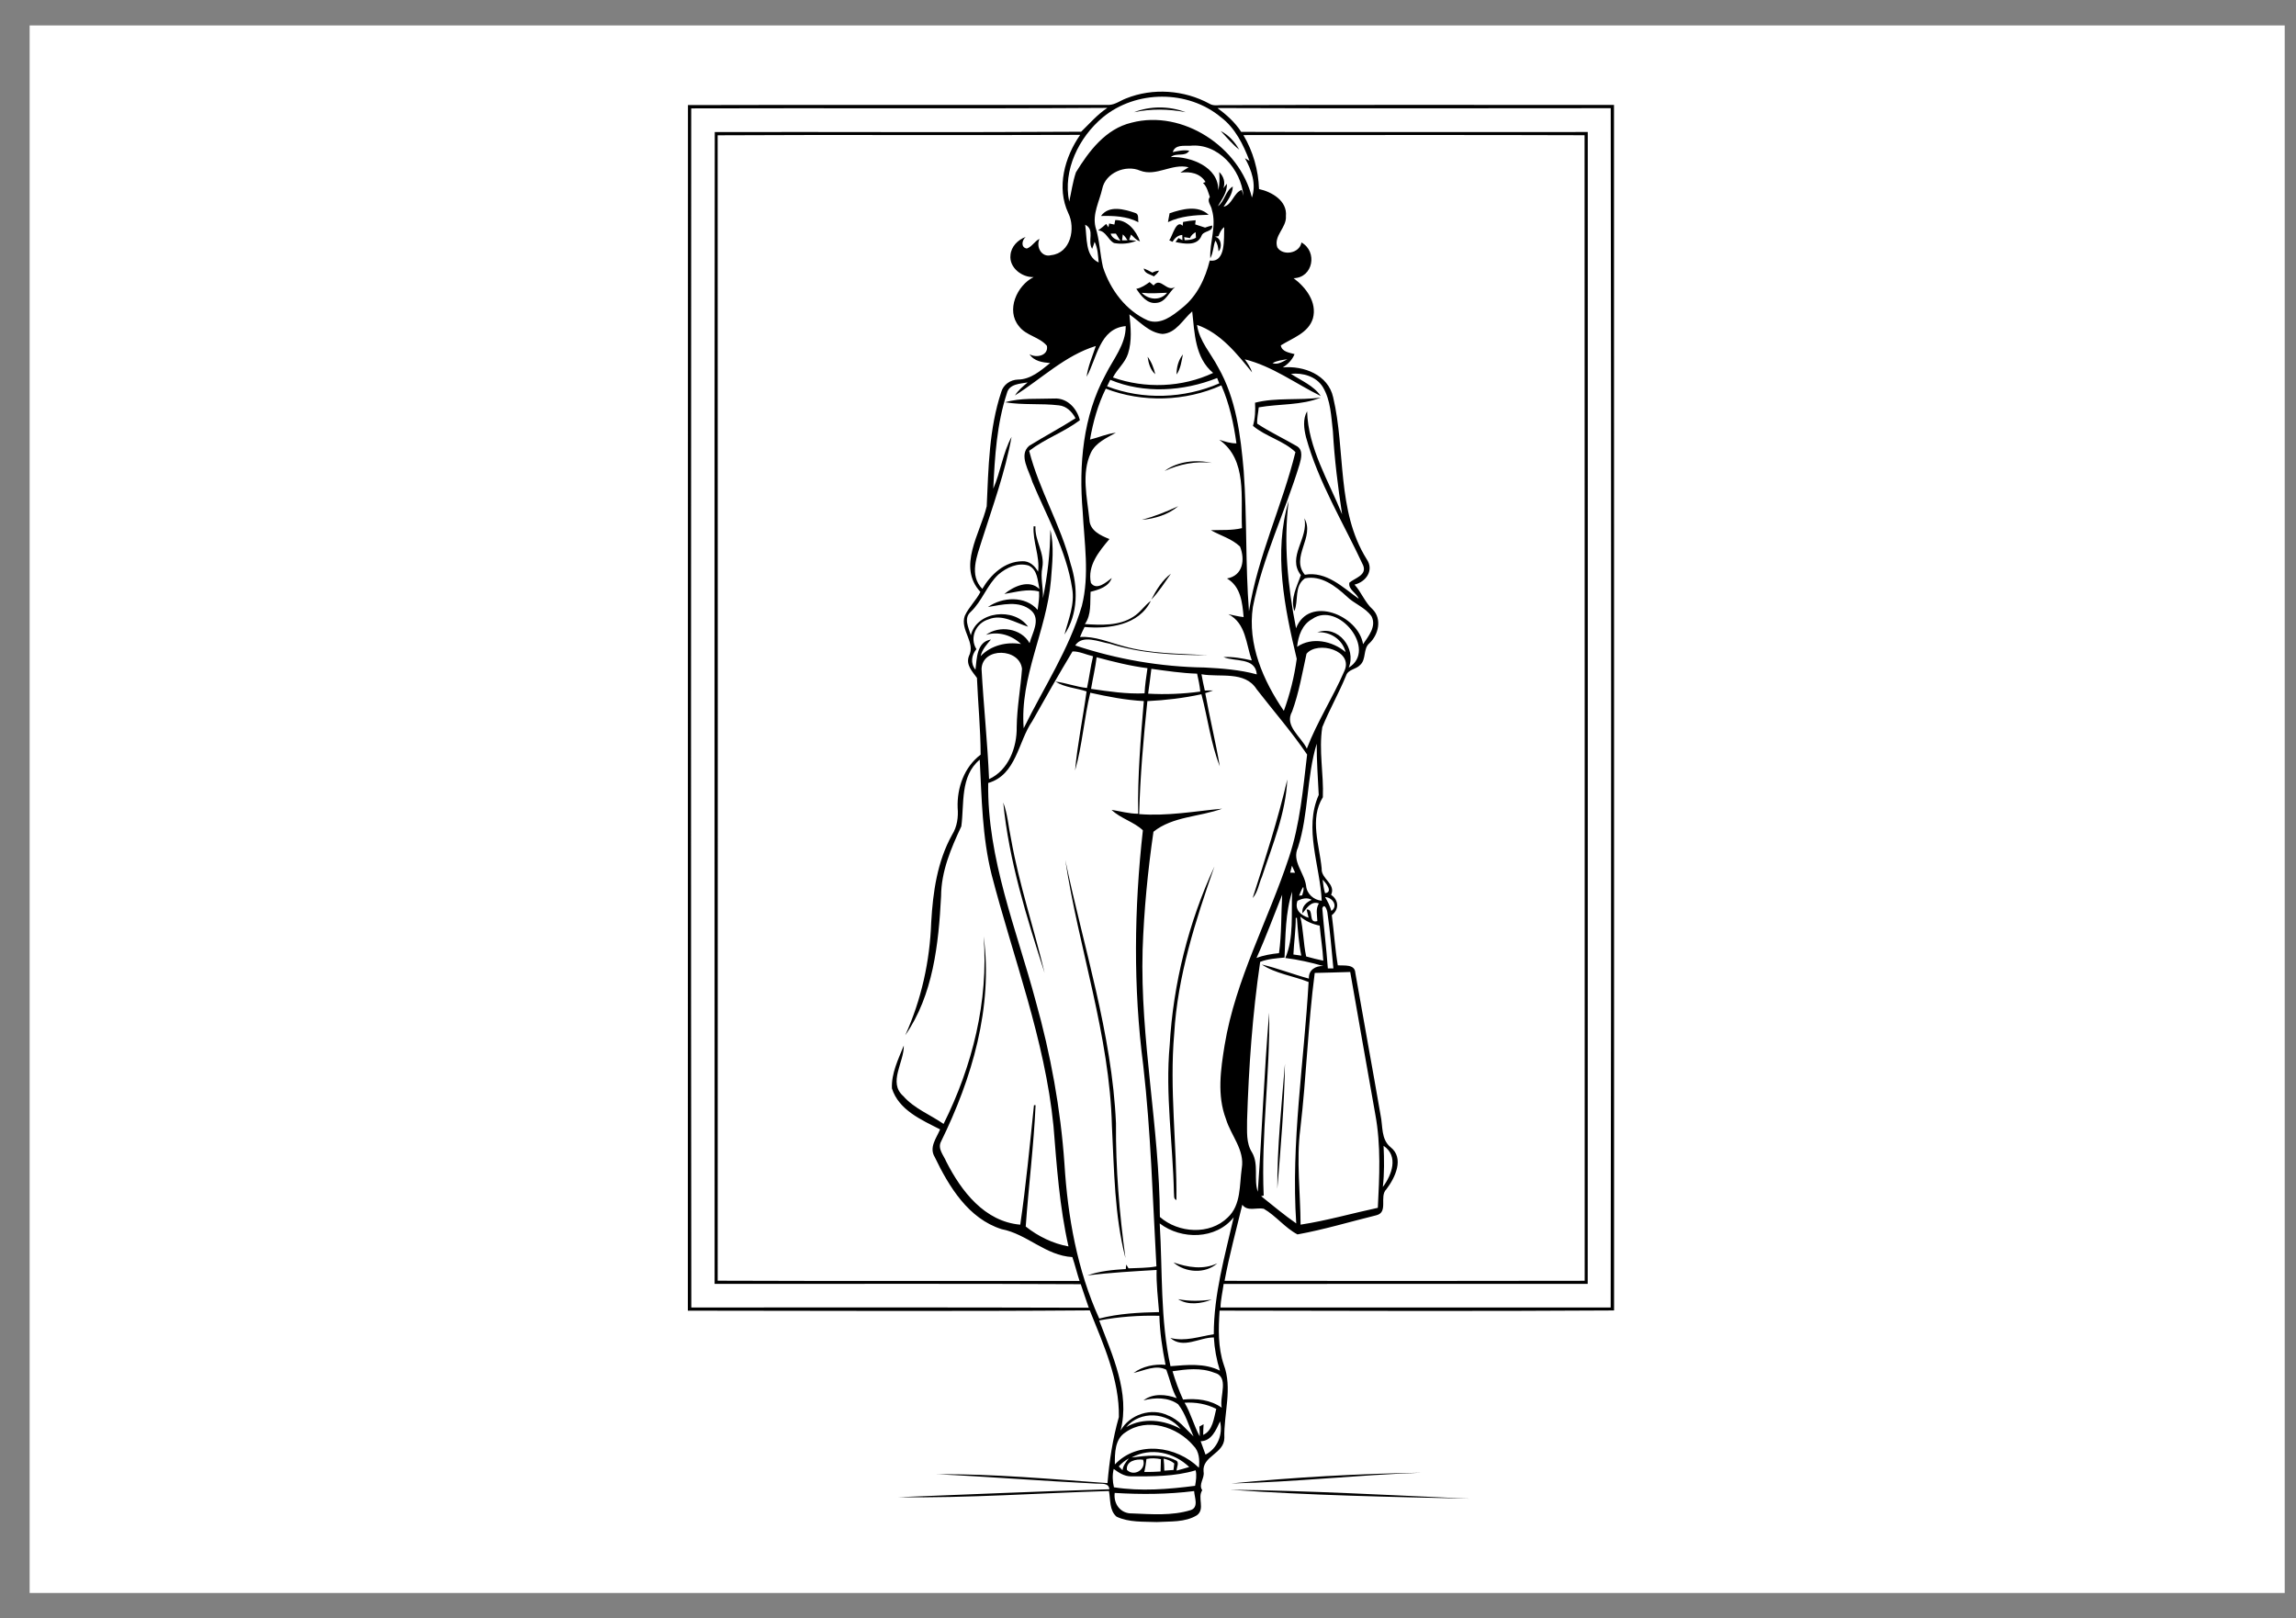 <svg width="200" height="141" viewBox="0 0 200 141" fill="none" xmlns="http://www.w3.org/2000/svg">
<rect x="0" y="0" width="200" height="141" fill="#808080" stroke="none"/>
<g clip-path="url(#clip0_796_59221)">
<path d="M199.017 2.215H2.582V138.779H199.017V2.215Z" fill="white"/>
<path d="M98.093 8.574C100.425 7.635 103.165 7.837 105.365 9.042C105.649 9.213 105.985 9.176 106.302 9.159C117.731 9.116 129.161 9.153 140.592 9.14C140.604 44.149 140.593 79.157 140.598 114.166C129.145 114.239 117.689 114.204 106.236 114.182C106.132 115.754 106.089 117.372 106.597 118.886C107.383 120.953 106.588 123.15 106.651 125.276C106.632 126.667 104.682 126.846 104.842 128.225C104.95 128.783 104.369 129.32 104.726 129.829C104.279 130.482 104.997 131.456 104.265 132.006C103.223 132.647 101.933 132.527 100.762 132.601C99.591 132.554 98.345 132.643 97.259 132.132C96.618 131.579 96.746 130.649 96.598 129.896C90.463 130.08 84.327 130.521 78.189 130.438C84.338 130.2 90.483 129.922 96.633 129.746C96.592 129.137 95.896 129.292 95.472 129.251C90.841 129.025 86.219 128.652 81.585 128.434C86.55 128.396 91.518 128.859 96.472 129.209C96.632 127.273 96.926 125.334 97.463 123.454C97.519 120.19 96.115 117.133 94.929 114.16C83.26 114.252 71.588 114.191 59.918 114.186C59.929 79.175 59.914 44.164 59.927 9.154C72.153 9.121 84.38 9.151 96.606 9.141C97.15 9.115 97.596 8.761 98.093 8.574ZM96.064 10.223C93.981 11.962 92.566 14.831 93.137 17.565C93.328 16.713 93.442 15.842 93.723 15.011C94.85 13.175 96.308 11.22 98.565 10.688C103.023 9.516 108.002 12.818 109.051 17.208C109.453 16.062 109.02 14.796 108.444 13.784C108.543 13.842 108.741 13.957 108.841 14.014C108.3 12.596 107.598 11.157 106.359 10.219C103.477 7.81 98.952 7.837 96.064 10.223ZM60.209 9.443C60.198 44.265 60.174 79.087 60.218 113.909C71.758 113.9 83.3 113.895 94.84 113.928C94.612 113.242 94.362 112.564 94.141 111.877C83.511 111.818 72.879 111.864 62.248 111.853C62.251 78.404 62.221 44.953 62.261 11.504C72.899 11.483 83.542 11.546 94.177 11.476C94.915 10.765 95.591 9.968 96.462 9.398C84.379 9.477 72.293 9.405 60.209 9.443ZM106.052 9.412C106.841 9.998 107.581 10.655 108.117 11.488C118.18 11.522 128.244 11.5 138.307 11.501C138.302 44.95 138.319 78.4 138.302 111.849C127.731 111.857 117.16 111.841 106.589 111.858C106.5 112.541 106.333 113.217 106.316 113.909C117.644 113.905 128.975 113.907 140.303 113.908C140.356 79.081 140.356 44.252 140.307 9.425C128.889 9.426 117.469 9.459 106.052 9.412ZM62.513 11.786C62.526 45.049 62.53 78.313 62.516 111.574C73.022 111.616 83.529 111.583 94.037 111.595C93.81 110.906 93.645 110.2 93.411 109.516C91.092 109.392 89.463 107.509 87.254 107.085C84.366 106.179 82.659 103.381 81.424 100.803C80.907 99.96 81.571 99.155 81.89 98.391C80.263 97.56 78.291 96.713 77.694 94.822C77.636 93.516 78.25 92.272 78.729 91.086C78.765 92.538 77.333 94.306 78.68 95.487C79.639 96.583 81.023 97.105 82.193 97.915C84.709 92.868 86.113 87.234 85.684 81.576C86.51 87.76 84.669 93.955 81.967 99.463C81.648 100.076 82.209 100.661 82.432 101.208C83.744 103.784 85.762 106.418 88.872 106.694C89.377 103.239 89.703 99.758 90.067 96.285H90.207C90.049 99.816 89.596 103.342 89.349 106.856C90.431 107.711 91.711 108.341 93.073 108.587C92.294 105.141 92.051 101.611 91.767 98.098C91.02 90.564 88.26 83.462 86.374 76.184C85.557 72.913 85.515 69.528 85.344 66.183C83.614 67.618 84.007 70.029 83.738 71.993C82.838 73.911 81.986 75.911 81.976 78.077C81.76 82.233 81.286 86.703 78.852 90.196C80.26 87.101 80.998 83.731 81.117 80.335C81.266 77.722 81.643 75.047 82.935 72.726C83.375 72.022 83.488 71.192 83.419 70.378C83.353 68.63 83.993 66.818 85.422 65.746C85.417 63.54 85.193 61.283 85.1 59.058C84.7 58.502 84.114 57.924 84.398 57.165C85.019 55.978 83.607 54.887 84.039 53.657C84.385 52.895 85.024 52.315 85.403 51.569C83.37 49.377 85.379 46.486 85.95 44.108C86.104 40.775 86.152 37.354 87.217 34.151C87.402 33.505 88.007 33.089 88.669 33.068C89.782 33.059 90.658 32.285 91.478 31.63C90.817 31.576 90.065 31.47 89.677 30.856C90.271 31.225 91.353 30.974 91.195 30.13C90.556 29.347 89.373 29.251 88.757 28.416C87.606 27.038 88.58 24.861 90.041 24.139C89.025 24.18 87.894 23.318 88.021 22.228C88.075 21.481 88.665 20.893 89.342 20.643C89.017 20.924 88.9 21.563 89.445 21.651C89.891 21.5 90.124 21.014 90.55 20.808C90.218 21.493 90.73 22.463 91.566 22.229C93.269 22.047 93.713 19.888 93.055 18.563C92.008 16.325 92.741 13.689 94.091 11.75C83.566 11.797 73.039 11.727 62.513 11.786ZM108.31 11.768C109.148 13.191 109.619 14.82 109.671 16.47C110.793 16.713 112.144 17.499 112.013 18.825C112.095 19.829 110.919 20.533 111.264 21.551C111.755 22.331 113.217 22.074 113.366 21.123C114.79 21.913 114.388 24.196 112.683 24.237C113.753 25.03 114.747 26.332 114.365 27.739C113.973 29.019 112.588 29.446 111.566 30.091C111.669 30.654 112.314 30.722 112.766 30.852C112.567 31.347 112.188 31.731 111.74 32.01C113.564 31.84 115.695 32.649 116.129 34.613C117.232 39.271 116.409 44.48 119.045 48.709C119.713 49.67 119.003 50.691 117.989 50.932C118.596 51.599 118.893 52.487 119.574 53.092C120.389 53.924 120.086 55.267 119.313 56.016C118.698 56.506 119.052 57.444 118.461 57.949C118.103 58.326 117.416 58.316 117.248 58.872C116.624 60.396 115.799 61.829 115.182 63.353C114.862 65.375 115.316 67.438 115.231 69.455C114.05 71.357 114.94 73.626 115.128 75.672C115.063 76.572 116.392 76.992 115.949 77.961C116.627 78.408 116.661 79.236 116.01 79.73C116.203 81.184 116.289 82.653 116.534 84.101C117.076 84.14 118.017 83.973 118.059 84.754C118.779 88.888 119.545 93.012 120.258 97.145C120.466 98.1 120.284 99.249 121.128 99.94C122.355 100.902 121.521 102.616 120.765 103.608C120.116 104.237 120.979 105.627 119.873 105.878C117.592 106.438 115.327 107.126 113.021 107.542C111.928 106.966 111.149 105.923 110.08 105.305C109.454 105.18 108.664 105.572 108.214 104.957C107.685 107.163 107.08 109.352 106.67 111.586C117.126 111.597 127.583 111.606 138.039 111.581C138.032 78.314 138.049 45.048 138.029 11.781C128.123 11.744 118.216 11.771 108.31 11.768ZM102.158 13.254C102.628 13.147 103.11 13.044 103.594 13.128C103.242 13.704 102.455 13.268 101.997 13.683C103.716 13.613 106.156 14.549 106.118 16.563C106.251 16.048 106.239 15.515 106.206 14.987C106.587 15.356 106.754 15.892 106.567 16.4C106.664 16.267 106.762 16.137 106.866 16.01C106.923 16.754 106.423 17.354 106.088 17.969C106.69 17.519 106.743 16.632 107.387 16.248C107.367 16.925 106.934 17.47 106.582 18.012C107.346 17.843 107.441 16.804 108.166 16.541C108.213 16.713 108.262 16.886 108.313 17.058C108.119 14.768 106.104 12.435 103.662 12.7C103.123 12.717 102.354 12.585 102.158 13.254ZM99.31 14.864C98.057 14.322 96.297 15.052 96.013 16.45C95.766 17.544 95.152 18.626 95.423 19.774C95.786 20.912 95.814 22.12 96.079 23.279C96.718 25.236 98.064 27.057 99.978 27.912C101.103 28.337 102.148 27.502 102.968 26.828C104.264 25.812 104.992 24.264 105.379 22.697C106.817 22.903 106.592 20.734 106.637 19.789C106.375 19.981 106.25 20.281 106.139 20.573C106.061 20.587 105.906 20.613 105.828 20.627C106.379 20.702 106.492 21.569 106.143 21.897C106.12 21.566 106.066 21.233 105.867 20.96C105.675 21.46 105.694 22.024 105.427 22.497C105.359 21.091 105.988 19.688 105.567 18.292C105.52 17.907 105.097 17.539 105.388 17.163C105.235 16.733 105.141 16.266 104.794 15.941C104.849 15.918 104.958 15.874 105.012 15.852C104.535 15.083 103.67 14.927 102.819 15.041C103.052 14.874 103.293 14.719 103.54 14.572C102.07 14.206 100.737 15.412 99.31 14.864ZM94.526 19.576C94.702 20.673 94.504 22.333 95.704 22.866C95.646 22.259 95.63 21.619 95.347 21.066C95.283 21.273 95.218 21.478 95.135 21.678C94.691 20.966 95.411 20.027 94.526 19.576ZM101.268 29.094C100.101 28.994 99.29 28.019 98.38 27.386C98.5 28.521 98.615 29.706 98.261 30.811C98.007 31.614 97.314 32.151 96.944 32.886C99.77 33.873 102.956 33.764 105.674 32.49C104.088 31.172 104.059 29.014 103.851 27.129C103.043 27.826 102.447 29.026 101.268 29.094ZM104.268 28.305C104.47 29.713 105.481 30.787 106.116 32.01C107.676 34.74 108.068 37.928 108.335 41.006C108.636 45.084 108.476 49.181 108.796 53.257C109.551 48.477 111.693 44.059 112.843 39.386C111.806 38.388 110.262 38.04 109.144 37.101C109.334 36.446 109.362 35.762 109.324 35.084C111.176 34.609 113.154 34.904 115.051 34.633C113.382 35.33 111.428 35.169 109.646 35.488C109.608 35.962 109.481 36.431 109.511 36.908C110.62 37.643 111.837 38.21 112.985 38.88C113.536 39.221 113.344 39.946 113.201 40.456C111.941 44.621 109.984 48.575 109.139 52.865C108.647 56.126 110.031 59.293 111.833 61.932C112.367 60.47 112.748 58.941 112.956 57.398C111.891 52.953 110.911 48.119 112.253 43.643C111.79 47.349 112.181 51.096 112.896 54.735C114.011 51.83 118.341 53.608 118.733 56.123C119.203 55.427 119.927 54.566 119.467 53.688C118.926 52.913 117.959 52.608 117.302 51.95C116.333 51.054 115.072 50.098 113.673 50.384C112.713 51.055 113.132 52.326 112.752 53.242C112.371 52.142 112.986 51.082 113.315 50.105C112.076 48.506 114.025 46.883 113.618 45.152C114.57 46.772 112.386 48.539 113.662 50.071C115.543 49.744 116.966 51.17 118.356 52.164C118.168 51.649 117.416 51.36 117.542 50.76C118.039 50.346 119.094 50.108 118.738 49.245C117.025 45.555 114.849 42.036 113.763 38.083C113.584 37.351 113.47 36.514 113.86 35.829C113.947 39.038 115.734 41.895 116.908 44.81C116.546 42.418 116.24 40.012 116.108 37.591C115.951 36.283 115.926 34.881 115.229 33.719C114.655 32.79 113.487 32.46 112.451 32.568C113.343 33.166 114.426 33.583 115.049 34.501C112.853 33.424 110.844 31.904 108.431 31.305C108.68 31.66 108.938 32.02 109.065 32.442C107.745 30.815 106.313 29.007 104.268 28.305ZM94.653 32.823C94.773 31.891 95.169 31.028 95.456 30.142C92.77 30.97 90.733 32.995 88.41 34.451C88.698 34.001 89.112 33.656 89.518 33.316C88.849 33.439 87.913 33.435 87.709 34.255C86.832 36.928 86.651 39.78 86.524 42.573C87.158 41.108 87.361 39.452 88.115 38.06C87.558 41.141 86.475 44.098 85.528 47.077C85.105 48.443 84.395 50.102 85.568 51.302C86.298 50.054 87.517 48.91 89.042 48.896C89.661 48.854 90.145 49.297 90.426 49.803C90.599 48.457 89.945 47.194 90.037 45.852L90.195 45.857C90.123 47.104 91.028 48.19 90.794 49.443C90.611 50.333 90.895 51.219 90.844 52.115C91.247 50.152 91.478 48.156 91.492 46.151C91.846 47.602 91.648 49.12 91.542 50.592C91.16 54.956 88.817 58.989 89.172 63.446C90.904 59.917 93.126 56.577 94.241 52.777C94.92 50.072 94.449 47.27 94.308 44.531C93.969 40.495 94.333 36.255 96.299 32.641C96.976 31.275 98.072 30.014 98.06 28.41C95.767 28.613 95.552 31.223 94.653 32.823ZM110.846 31.638C111.315 31.804 111.745 31.499 112.144 31.294C111.703 31.366 111.24 31.41 110.846 31.638ZM96.712 33.089C96.617 33.275 96.523 33.463 96.436 33.655C99.544 34.866 103.159 34.727 106.208 33.4C106.147 33.244 106.084 33.086 106.023 32.931C103.087 34.1 99.661 34.323 96.712 33.089ZM96.323 33.861C95.635 35.256 95.213 36.768 94.948 38.296C95.704 38.117 96.423 37.781 97.203 37.701C96.394 38.151 95.467 38.551 95.03 39.427C94.175 41.255 94.702 43.351 94.896 45.271C94.932 46.227 95.874 46.658 96.642 46.962C95.74 48.031 94.7 49.279 95.028 50.787C95.52 51.483 96.376 50.715 96.844 50.357C96.564 51.128 95.715 51.377 94.997 51.556C94.942 52.519 95.088 53.527 94.503 54.37C95.92 54.459 97.488 54.542 98.729 53.727C99.322 53.362 99.697 52.751 100.25 52.34C99.218 54.474 96.587 54.809 94.473 54.623C94.328 54.907 94.198 55.2 94.077 55.495C95.389 55.41 96.611 55.965 97.852 56.291C100.232 56.968 102.726 56.936 105.172 57.082C102.313 57.078 99.41 56.948 96.66 56.077C95.727 55.922 94.291 55.252 93.659 56.231C97.289 57.44 101.102 58.096 104.928 58.153C106.457 58.234 107.993 58.347 109.477 58.752C109.356 57.246 107.57 57.672 106.573 57.244C107.406 57.198 108.232 57.357 109.041 57.537C108.532 56.097 108.542 54.3 107 53.508C107.441 53.6 107.879 53.714 108.329 53.76C108.216 52.501 108.093 51.114 106.883 50.397C108.273 50.15 108.47 48.758 108.016 47.617C107.306 46.932 106.319 46.67 105.479 46.191C106.382 46.159 107.296 46.224 108.185 46.012C108.059 43.401 108.679 40.057 106.207 38.312C106.695 38.465 107.185 38.631 107.703 38.626C107.465 36.899 107.09 35.175 106.39 33.572C103.248 34.977 99.541 35.096 96.323 33.861ZM86.969 50.05C85.967 50.978 85.557 52.357 84.563 53.299C83.914 53.865 84.376 54.683 84.567 55.345C85.095 53.219 88.356 52.894 89.552 54.598C88.438 54.258 87.304 53.464 86.103 53.959C85.011 54.282 84.43 55.556 85.053 56.555C84.614 57.078 84.525 57.795 84.97 58.346C85.094 57.366 85.068 55.918 86.321 55.713C85.947 56.149 85.55 56.586 85.419 57.166C86.311 56.224 87.68 55.895 88.936 56.106C88.126 55.335 86.973 54.98 85.886 55.31C87.041 54.453 88.96 54.723 89.683 56.032C89.917 55.142 90.679 53.978 89.837 53.196C88.779 52.278 87.294 52.679 86.056 52.884C87.328 51.997 89.3 51.882 90.388 53.129C90.454 52.599 90.553 52.069 90.51 51.534C89.5 51.264 88.483 51.59 87.486 51.745C88.299 51.082 89.643 50.448 90.54 51.313C90.385 50.591 90.388 49.636 89.609 49.274C88.669 48.979 87.677 49.442 86.969 50.05ZM114.307 53.928C113.424 54.403 113.081 55.409 112.989 56.349C114.288 55.462 116.064 55.841 117.212 56.809C116.938 55.705 115.868 55.008 114.751 55.087C116.546 54.428 118.18 56.478 117.485 58.163C120.011 56.628 116.578 52.326 114.307 53.928ZM113.808 56.954C113.439 58.64 113.148 60.357 112.553 61.986C111.843 63.243 113.347 64.178 113.836 65.221C114.726 62.882 116.106 60.773 117.096 58.481C117.955 56.671 114.78 55.795 113.808 56.954ZM93.425 56.753C92.223 58.749 91.072 60.785 89.925 62.818C88.671 64.636 88.547 67.494 86.08 68.216C85.983 74.814 88.553 80.972 90.225 87.243C91.52 91.864 92.39 96.609 92.723 101.401C93.007 106.008 93.834 110.657 95.751 114.873C97.453 114.432 99.214 114.346 100.964 114.309C100.867 113.087 100.717 111.865 100.749 110.638C98.74 110.758 96.723 110.866 94.722 111.116C95.785 110.73 96.941 110.628 98.065 110.559C98.074 110.46 98.094 110.262 98.104 110.164C98.171 110.274 98.237 110.386 98.303 110.499C99.114 110.454 99.932 110.481 100.734 110.328C100.407 104.484 100.251 98.624 99.584 92.804C98.704 86.015 98.793 79.13 99.553 72.338C98.796 71.601 97.612 71.314 96.824 70.553C97.595 70.677 98.356 70.892 99.144 70.895C99.086 67.616 99.364 64.343 99.636 61.078C98.06 60.995 96.508 60.692 94.971 60.352C94.429 62.585 94.274 64.946 93.647 67.128C93.853 64.815 94.338 62.536 94.648 60.236C93.753 59.936 92.726 59.891 91.933 59.376C92.863 59.493 93.751 59.842 94.686 59.937C94.885 59.019 94.993 58.084 95.216 57.173C94.629 57.044 93.999 56.73 93.425 56.753ZM85.501 58.274C85.678 61.476 86.02 64.671 86.156 67.878C87.854 67.097 88.595 65.1 88.563 63.333C88.586 61.633 88.903 59.958 89.025 58.269C88.825 56.446 85.574 56.361 85.501 58.274ZM95.525 57.261C95.412 58.186 95.192 59.095 95.04 60.014C96.582 60.238 98.137 60.474 99.7 60.404C99.738 59.668 99.849 58.94 99.954 58.212C98.454 58.022 96.984 57.652 95.525 57.261ZM100.293 58.268C100.206 58.99 100.116 59.712 100.011 60.432C101.527 60.516 103.053 60.456 104.557 60.249C104.5 59.722 104.398 59.203 104.277 58.69C102.941 58.65 101.616 58.446 100.293 58.268ZM104.658 58.741C104.742 59.215 104.839 59.687 104.949 60.158C105.189 60.154 105.427 60.151 105.668 60.155C105.443 60.241 105.215 60.315 104.987 60.386C105.368 62.52 105.892 64.629 106.255 66.764C105.467 64.771 105.208 62.565 104.653 60.483C103.104 60.819 101.526 61.005 99.945 61.081C99.599 64.355 99.318 67.635 99.23 70.925C101.652 71.118 104.056 70.678 106.456 70.452C104.503 71.172 102.16 71.111 100.476 72.461C99.983 75.862 99.649 79.293 99.531 82.731C99.308 90.531 101 98.229 101.035 106.022C102.644 107.431 105.375 107.62 106.952 106.061C108.123 104.97 107.958 103.23 108.168 101.778C108.44 100.185 107.227 98.931 106.792 97.493C106.002 95.425 106.331 93.176 106.674 91.052C107.623 85.32 110.472 80.178 112.274 74.709C113.243 71.812 113.502 68.748 113.86 65.736C112.516 63.754 110.927 61.936 109.459 60.04C108.436 58.424 106.26 59.031 104.658 58.741ZM113.062 73.839C112.507 75.023 113.615 76.024 113.771 77.162C113.834 77.878 114.431 78.409 115.133 78.472C114.993 75.419 113.56 72.202 114.872 69.253C114.8 67.768 114.689 66.282 114.696 64.791C113.802 67.724 114.005 70.898 113.062 73.839ZM112.54 75.42C112.487 75.622 112.437 75.825 112.384 76.026C112.526 76.028 112.67 76.029 112.814 76.033C112.721 75.828 112.628 75.624 112.54 75.42ZM115.21 76.638C115.26 77.032 115.306 77.432 115.423 77.815C116.149 77.724 115.502 76.91 115.21 76.638ZM113.16 78.029C113.226 78.024 113.358 78.014 113.424 78.008C113.497 77.766 113.601 77.517 113.522 77.263C113.371 77.502 113.26 77.765 113.16 78.029ZM111.893 83.422C111.178 83.491 110.449 83.533 109.771 83.797C109.099 88.364 108.774 92.992 108.63 97.605C108.641 98.553 108.524 99.569 109.066 100.407C109.672 101.46 109.191 102.743 109.564 103.825C109.932 98.629 110.114 93.417 110.556 88.225C110.641 93.521 109.844 98.863 110.078 104.159C110.023 104.172 109.912 104.197 109.856 104.211C110.865 105.015 111.853 105.849 112.913 106.584C112.443 99.547 113.593 92.562 113.991 85.551C112.647 85.019 111.112 84.825 109.912 84.028C111.304 84.356 112.638 84.886 114.016 85.255C113.973 84.506 114.592 84.129 115.274 84.16C114.19 83.847 113.081 83.6 111.962 83.46C112.727 81.704 112.461 79.59 112.557 77.684C111.967 79.476 111.98 81.523 111.893 83.422ZM109.451 83.46C110.077 83.216 110.744 83.109 111.411 83.039C111.649 81.35 111.59 79.643 111.687 77.947C110.949 79.788 110.269 81.653 109.451 83.46ZM113.021 78.477C112.748 79.249 113.309 79.75 113.99 79.953C113.931 79.713 113.873 79.474 113.816 79.237C114.502 79.152 113.903 80.504 114.754 80.244C114.736 79.728 114.583 79.189 114.886 78.707C114.202 78.458 113.818 79.131 113.459 79.571C113.36 78.995 113.787 78.609 114.258 78.392C113.851 78.16 113.415 78.284 113.021 78.477ZM115.426 78.155C115.654 78.535 115.851 78.933 115.975 79.36C116.6 78.919 116.041 78.17 115.426 78.155ZM115.182 79.127C115.322 80.873 115.541 82.618 115.666 84.367C115.826 84.367 115.988 84.368 116.149 84.37C115.991 82.771 115.872 81.164 115.637 79.575C115.622 79.319 115.378 78.621 115.182 79.127ZM113.265 79.858C113.543 80.998 113.527 82.181 113.779 83.327C114.271 83.467 114.767 83.59 115.268 83.695C115.22 82.672 115.042 81.661 114.956 80.641C114.339 80.516 113.75 80.266 113.265 79.858ZM112.87 79.967C112.874 81.033 112.714 82.091 112.666 83.156C112.894 83.191 113.123 83.224 113.352 83.255C113.13 82.17 113.058 81.061 112.969 79.959L112.87 79.967ZM114.524 84.762C113.933 89.271 113.799 93.831 113.268 98.35C112.909 101.126 113.279 103.911 113.291 106.691C115.557 106.347 117.776 105.703 120.02 105.224C120.158 102.515 120.299 99.778 119.802 97.093C119.058 92.958 118.347 88.816 117.615 84.679C116.584 84.701 115.554 84.749 114.524 84.762ZM120.52 99.823C120.577 101.018 120.591 102.219 120.456 103.41C121.24 102.368 121.852 100.713 120.52 99.823ZM101.021 106.585C101.274 110.734 101.058 114.938 101.959 119.023C103.4 118.908 104.916 118.736 106.264 119.409C105.97 118.47 105.793 117.499 105.736 116.517C104.484 116.509 103.059 117.551 101.945 116.56C103.225 116.9 104.474 116.436 105.731 116.238C105.726 112.768 106.699 109.406 107.465 106.052C105.926 107.997 102.911 108.029 101.021 106.585ZM95.749 115.036C96.887 118.059 98.457 121.346 97.612 124.628C98.409 123.225 100.301 122.599 101.759 123.322C102.678 123.674 103.275 124.481 103.963 125.138C103.547 124.196 103.27 123.155 102.625 122.339C101.757 121.717 100.604 121.739 99.608 121.999C100.434 121.366 101.58 121.468 102.504 121.809C102.069 121.035 101.904 120.155 101.597 119.333C100.689 118.855 99.662 119.414 98.745 119.61C99.539 119.024 100.556 118.826 101.528 118.902C101.243 117.495 101.033 116.067 100.99 114.631C99.234 114.585 97.474 114.713 95.749 115.036ZM102.136 119.463C102.387 120.305 102.689 121.132 103.056 121.931C104.217 121.81 105.447 121.945 106.421 122.638C106.205 121.66 107.126 119.923 105.76 119.585C104.596 119.128 103.337 119.285 102.136 119.463ZM103.187 122.205C103.735 123.132 103.995 124.199 104.504 125.129C104.508 124.844 104.497 124.562 104.478 124.282C104.57 124.23 104.751 124.128 104.843 124.078C104.823 124.387 104.808 124.697 104.806 125.008C105.649 124.643 105.738 123.527 105.946 122.74C105.098 122.307 104.134 122.143 103.187 122.205ZM98.103 124.327C99.567 123.47 101.405 123.693 102.844 124.486C101.676 123.025 99.34 122.866 98.103 124.327ZM106.277 123.829C105.932 124.562 105.545 125.546 104.588 125.56C104.735 125.945 104.87 126.335 105.01 126.725C106.057 126.194 106.545 124.951 106.277 123.829ZM98.049 124.777C97.104 125.367 97.106 126.6 97.113 127.586C99.095 125.476 102.486 125.969 104.433 127.868C104.508 127.195 104.469 126.437 103.947 125.939C102.556 124.299 99.923 123.458 98.049 124.777ZM98.57 126.976C99.841 126.822 101.209 126.621 102.404 127.221C102.781 127.37 102.49 127.828 102.491 128.118C102.858 128.017 103.227 127.92 103.59 127.804C102.253 126.528 100.249 126.07 98.57 126.976ZM99.865 127.107C99.828 127.486 99.762 127.863 99.681 128.238C100.152 128.24 100.623 128.231 101.095 128.196C101.103 127.838 101.116 127.481 101.126 127.124C100.71 127.042 100.283 127.017 99.865 127.107ZM97.454 127.753C97.561 127.862 97.67 127.973 97.779 128.085C97.831 127.678 98.083 127.357 98.338 127.055C98.002 127.23 97.705 127.47 97.454 127.753ZM98.162 128.053C98.748 128.672 99.878 128.05 99.573 127.17C98.964 127.089 98.077 127.283 98.162 128.053ZM101.362 127.078C101.399 127.424 101.416 127.772 101.42 128.123C101.686 128.103 101.953 128.084 102.222 128.064C102.243 127.873 102.264 127.684 102.288 127.496C102.022 127.272 101.697 127.15 101.362 127.078ZM97.012 127.973C96.886 128.501 96.907 129.046 97.033 129.572C99.366 129.938 101.769 129.746 104.103 129.444C104.18 128.998 104.255 128.541 104.152 128.094C102.32 128.643 100.386 128.627 98.488 128.618C97.927 128.613 97.445 128.294 97.012 127.973ZM97.099 130.063C96.98 131.026 97.613 131.882 98.625 131.849C100.318 131.916 102.078 132.067 103.72 131.56C104.443 131.321 104.047 130.445 104.018 129.902C101.727 130.19 99.399 130.204 97.099 130.063Z" fill="black"/>
<path d="M98.773 9.779C100.187 9.224 101.863 9.227 103.276 9.775C101.784 9.486 100.263 9.461 98.773 9.779Z" fill="black"/>
<path d="M106.332 11.414C107.02 11.757 107.57 12.37 107.944 13.034C107.342 12.566 106.858 11.962 106.332 11.414Z" fill="black"/>
<path d="M95.902 18.817C96.611 17.845 97.937 18.232 98.887 18.551C99.242 18.651 99.104 19.09 99.165 19.36C98.168 18.836 97.005 18.786 95.902 18.817Z" fill="black"/>
<path d="M101.881 18.577C102.962 18.219 104.336 17.842 105.283 18.711C104.082 18.737 102.837 18.823 101.738 19.352C101.782 19.093 101.83 18.836 101.881 18.577Z" fill="black"/>
<path d="M97.145 19.173C98.206 19.137 98.973 20.105 99.3 21.023C98.973 20.933 98.767 20.648 98.522 20.435C98.466 20.591 98.41 20.747 98.356 20.904C98.563 20.926 98.771 20.951 98.978 20.982C98.38 21.231 97.678 21.288 97.042 21.173C96.498 20.896 96.355 20.123 95.656 20.072C95.903 19.901 96.137 19.711 96.356 19.507C96.405 19.58 96.506 19.725 96.555 19.798C96.575 19.69 96.595 19.58 96.616 19.472C96.767 19.501 96.919 19.531 97.071 19.563C97.089 19.464 97.127 19.27 97.145 19.173ZM96.745 20.355C96.861 20.742 97.229 20.898 97.593 20.98C97.465 20.769 97.334 20.561 97.203 20.353C97.049 20.353 96.897 20.354 96.745 20.355ZM97.803 20.423C97.781 20.595 97.761 20.766 97.742 20.938C97.901 20.936 98.06 20.935 98.22 20.935C98.102 20.748 97.972 20.568 97.803 20.423Z" fill="black"/>
<path d="M103.055 19.337C103.417 19.263 103.784 19.211 104.153 19.188C104.138 19.308 104.124 19.43 104.11 19.55C104.399 19.636 104.684 19.733 104.971 19.828C105.173 19.756 105.379 19.694 105.588 19.645C105.671 20.227 104.815 20.075 104.657 20.554C104.284 21.454 103.158 21.243 102.397 21.087C102.482 20.97 102.568 20.855 102.655 20.739C102.768 20.801 102.884 20.864 103 20.926C102.994 20.773 102.99 20.621 102.986 20.468C102.599 20.489 102.325 20.754 102.13 21.066C102.061 21.034 101.921 20.97 101.852 20.938C102.142 20.544 102.46 19.099 103.02 19.67C103.029 19.587 103.047 19.421 103.055 19.337ZM103.66 20.74C103.489 20.719 103.32 20.69 103.151 20.657C103.161 20.724 103.183 20.859 103.193 20.926C103.531 20.912 103.881 20.894 104.178 20.708C104.167 20.546 104.157 20.386 104.147 20.226C103.942 20.353 103.744 20.503 103.66 20.74Z" fill="black"/>
<path d="M99.633 23.387C99.894 23.486 100.141 23.619 100.387 23.752C100.559 23.643 100.757 23.597 100.962 23.581C100.857 23.783 100.688 23.935 100.516 24.079C100.195 23.893 99.682 23.833 99.633 23.387Z" fill="black"/>
<path d="M98.977 25.166C99.415 25.085 99.783 24.83 100.138 24.574C100.253 24.672 100.372 24.771 100.489 24.87C101.095 24.083 101.622 25.491 102.362 25C101.817 25.455 101.547 26.32 100.746 26.386C99.918 26.504 99.392 25.754 98.977 25.166ZM99.453 25.508C100.059 26.139 101.087 26.217 101.665 25.505C100.928 25.534 100.189 25.59 99.453 25.508Z" fill="black"/>
<path d="M102.488 32.625C102.482 32.002 102.649 31.368 103.041 30.875C102.917 31.47 102.85 32.117 102.488 32.625Z" fill="black"/>
<path d="M99.965 31.078C100.304 31.527 100.502 32.061 100.636 32.603C100.197 32.224 100.044 31.629 99.965 31.078Z" fill="black"/>
<path d="M87.559 35.046C88.906 34.644 90.406 34.775 91.815 34.719C92.961 34.648 93.802 35.568 94.067 36.607C92.691 37.645 91.019 38.222 89.648 39.277C90.514 42.678 92.4 45.736 93.266 49.145C93.91 51.15 93.924 53.49 92.724 55.281C93.067 53.964 93.644 52.64 93.392 51.248C92.889 47.957 91.198 45.027 89.932 41.993C89.662 41.03 88.698 39.642 89.652 38.837C90.982 38.011 92.371 37.281 93.687 36.437C93.388 35.88 92.897 35.372 92.234 35.314C90.682 35.126 89.106 35.307 87.559 35.046Z" fill="black"/>
<path d="M101.441 41.032C102.602 40.179 104.19 40.02 105.568 40.33C104.145 40.152 102.735 40.438 101.441 41.032Z" fill="black"/>
<path d="M99.461 45.288C100.558 44.995 101.608 44.578 102.635 44.098C101.761 44.843 100.588 45.188 99.461 45.288Z" fill="black"/>
<path d="M100.285 52.243C100.715 51.405 101.239 50.547 102.002 49.973C101.454 50.742 100.943 51.566 100.285 52.243Z" fill="black"/>
<path d="M109.117 78.238C110.211 74.823 111.319 71.398 112.134 67.906C112.002 70.855 110.841 73.618 109.925 76.386C109.65 76.998 109.575 77.724 109.117 78.238Z" fill="black"/>
<path d="M87.391 69.914C87.779 70.939 87.847 72.052 88.076 73.118C88.778 77.065 90.069 80.876 90.994 84.764C89.439 79.94 87.885 74.989 87.391 69.914Z" fill="black"/>
<path d="M92.793 74.914C94.38 82.522 96.863 90.027 97.211 97.854C97.18 101.788 97.507 105.711 98.037 109.604C97.07 105.875 97.057 101.947 96.858 98.109C96.665 90.203 93.972 82.668 92.793 74.914Z" fill="black"/>
<path d="M101.889 91.053C102.192 85.698 103.541 80.329 105.787 75.492C104.139 80.203 102.577 85.023 102.283 90.045C101.858 94.878 102.526 99.709 102.476 104.546C102.199 104.455 102.295 104.124 102.258 103.909C102.167 99.624 101.494 95.342 101.889 91.053Z" fill="black"/>
<path d="M111.267 103.563C111.242 99.928 111.645 96.296 111.93 92.672C111.88 96.305 111.557 99.941 111.267 103.563Z" fill="black"/>
<path d="M102.219 109.984C103.455 110.41 104.808 110.649 106.038 110.059C104.994 111.002 103.236 110.883 102.219 109.984Z" fill="black"/>
<path d="M102.621 113.184C103.597 113.374 104.572 113.353 105.552 113.22C104.649 113.579 103.475 113.737 102.621 113.184Z" fill="black"/>
<path d="M107.246 129.24C112.741 128.694 118.295 128.393 123.826 128.301C118.292 128.491 112.779 129.121 107.246 129.24Z" fill="black"/>
<path d="M107.152 129.785C114.1 129.867 121.045 130.259 127.988 130.565C121.043 130.41 114.078 130.274 107.152 129.785Z" fill="black"/>
</g>
<defs>
<clipPath id="clip0_796_59221">
<rect width="199.342" height="140.278" fill="white" transform="translate(0.586 0.152)"/>
</clipPath>
</defs>
</svg>

